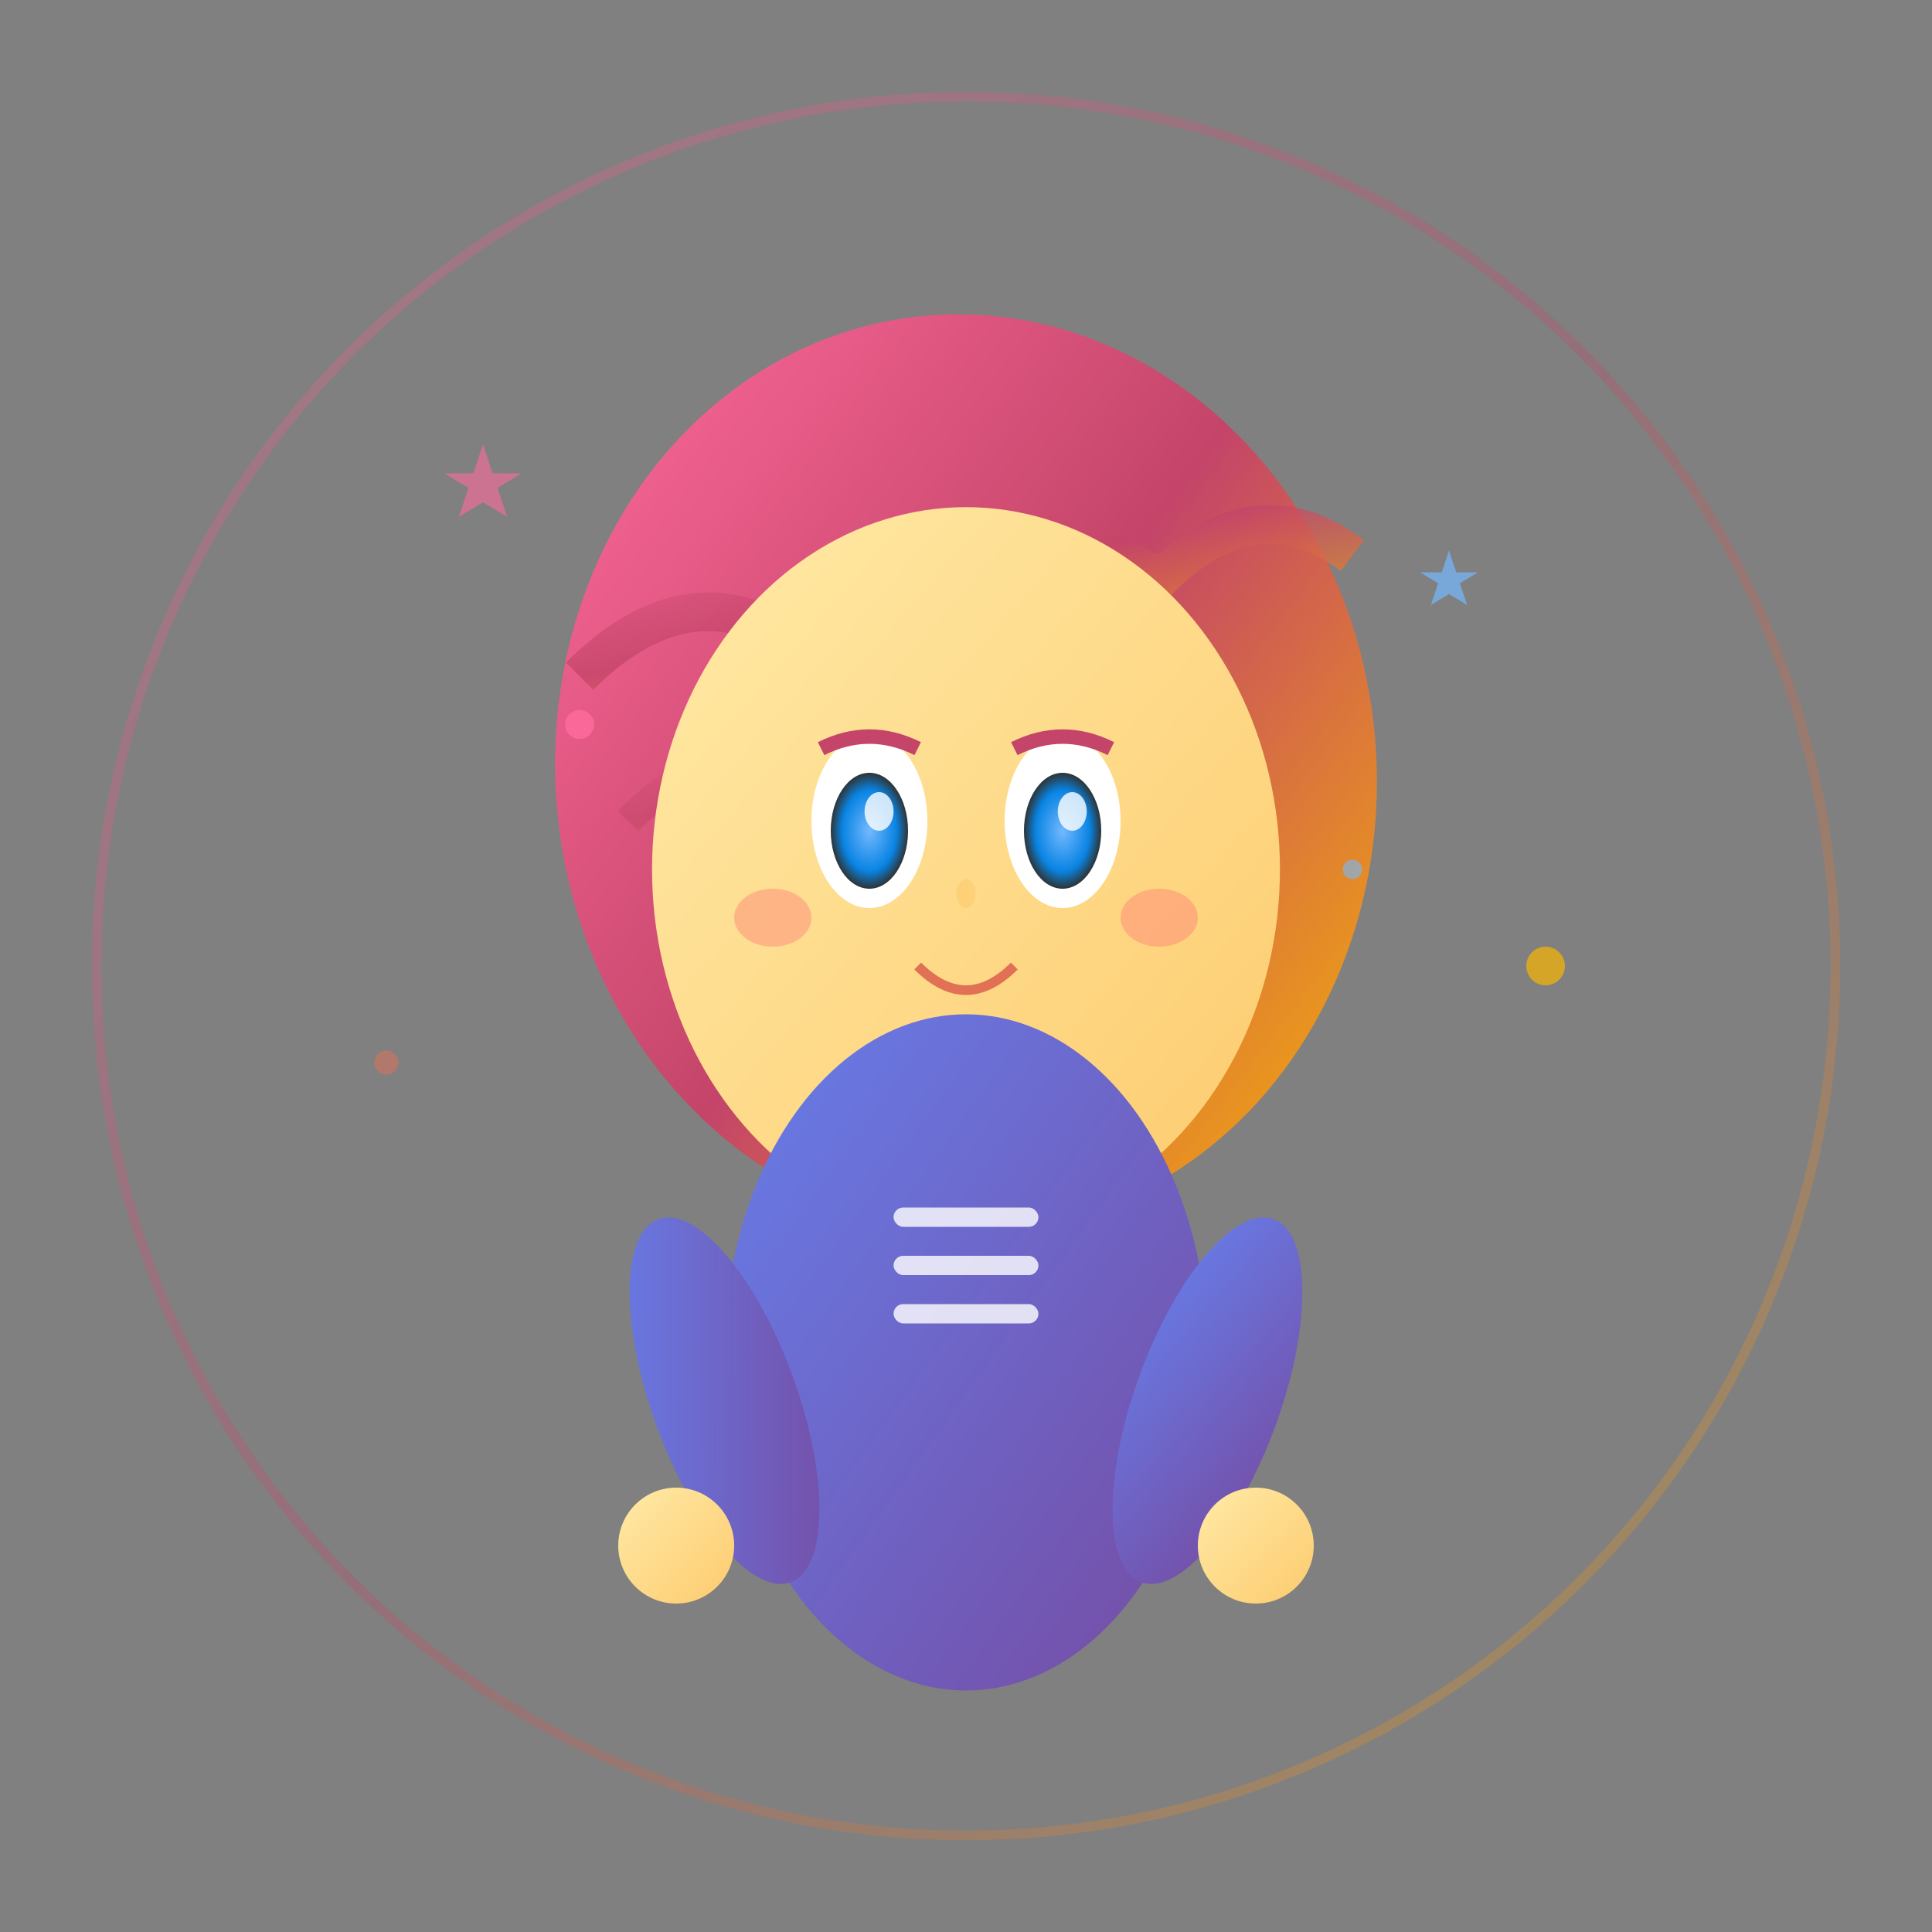 <svg width="400" height="400" viewBox="0 0 400 400" xmlns="http://www.w3.org/2000/svg">
  <rect x="0" y="0" width="400" height="400" fill="#808080" stroke="none"/>
  <defs>
    <linearGradient id="hairGradient" x1="0%" y1="0%" x2="100%" y2="100%">
      <stop offset="0%" style="stop-color:#ff6b9d;stop-opacity:1" />
      <stop offset="50%" style="stop-color:#c44569;stop-opacity:1" />
      <stop offset="100%" style="stop-color:#f8b500;stop-opacity:1" />
    </linearGradient>
    <linearGradient id="skinGradient" x1="0%" y1="0%" x2="100%" y2="100%">
      <stop offset="0%" style="stop-color:#ffeaa7;stop-opacity:1" />
      <stop offset="100%" style="stop-color:#fdcb6e;stop-opacity:1" />
    </linearGradient>
    <linearGradient id="clothesGradient" x1="0%" y1="0%" x2="100%" y2="100%">
      <stop offset="0%" style="stop-color:#667eea;stop-opacity:1" />
      <stop offset="100%" style="stop-color:#764ba2;stop-opacity:1" />
    </linearGradient>
    <radialGradient id="eyeGradient" cx="50%" cy="50%" r="50%">
      <stop offset="0%" style="stop-color:#74b9ff;stop-opacity:1" />
      <stop offset="70%" style="stop-color:#0984e3;stop-opacity:1" />
      <stop offset="100%" style="stop-color:#2d3436;stop-opacity:1" />
    </radialGradient>
  </defs>
  
  <!-- 背景光环 -->
  <circle cx="200" cy="200" r="180" fill="none" stroke="url(#hairGradient)" stroke-width="2" opacity="0.3">
    <animate attributeName="r" values="180;190;180" dur="3s" repeatCount="indefinite"/>
    <animate attributeName="opacity" values="0.3;0.6;0.3" dur="3s" repeatCount="indefinite"/>
  </circle>
  
  <!-- 头发背景 -->
  <ellipse cx="200" cy="160" rx="85" ry="95" fill="url(#hairGradient)" transform="rotate(-5 200 160)"/>
  
  <!-- 头发细节 -->
  <path d="M120 140 Q140 120 160 130 Q180 110 200 125 Q220 105 240 120 Q260 100 280 115" 
        stroke="url(#hairGradient)" stroke-width="8" fill="none" opacity="0.8"/>
  <path d="M130 170 Q150 150 170 160 Q190 140 210 155 Q230 135 250 150" 
        stroke="url(#hairGradient)" stroke-width="6" fill="none" opacity="0.6"/>
  
  <!-- 脸部 -->
  <ellipse cx="200" cy="180" rx="65" ry="75" fill="url(#skinGradient)"/>
  
  <!-- 眼睛 -->
  <ellipse cx="180" cy="170" rx="12" ry="18" fill="white"/>
  <ellipse cx="220" cy="170" rx="12" ry="18" fill="white"/>
  <ellipse cx="180" cy="172" rx="8" ry="12" fill="url(#eyeGradient)"/>
  <ellipse cx="220" cy="172" rx="8" ry="12" fill="url(#eyeGradient)"/>
  <ellipse cx="182" cy="168" rx="3" ry="4" fill="white" opacity="0.8"/>
  <ellipse cx="222" cy="168" rx="3" ry="4" fill="white" opacity="0.8"/>
  
  <!-- 眉毛 -->
  <path d="M170 155 Q180 150 190 155" stroke="#c44569" stroke-width="3" fill="none"/>
  <path d="M210 155 Q220 150 230 155" stroke="#c44569" stroke-width="3" fill="none"/>
  
  <!-- 鼻子 -->
  <ellipse cx="200" cy="185" rx="2" ry="3" fill="#fdcb6e" opacity="0.6"/>
  
  <!-- 嘴巴 -->
  <path d="M190 200 Q200 210 210 200" stroke="#e17055" stroke-width="2" fill="none"/>
  
  <!-- 腮红 -->
  <ellipse cx="160" cy="190" rx="8" ry="6" fill="#ff7675" opacity="0.4"/>
  <ellipse cx="240" cy="190" rx="8" ry="6" fill="#ff7675" opacity="0.4"/>
  
  <!-- 身体 -->
  <ellipse cx="200" cy="280" rx="50" ry="70" fill="url(#clothesGradient)"/>
  
  <!-- 衣服装饰 -->
  <rect x="185" y="250" width="30" height="4" fill="white" opacity="0.8" rx="2"/>
  <rect x="185" y="260" width="30" height="4" fill="white" opacity="0.8" rx="2"/>
  <rect x="185" y="270" width="30" height="4" fill="white" opacity="0.8" rx="2"/>
  
  <!-- 手臂 -->
  <ellipse cx="150" cy="290" rx="15" ry="40" fill="url(#clothesGradient)" transform="rotate(-20 150 290)"/>
  <ellipse cx="250" cy="290" rx="15" ry="40" fill="url(#clothesGradient)" transform="rotate(20 250 290)"/>
  
  <!-- 手 -->
  <circle cx="140" cy="320" r="12" fill="url(#skinGradient)"/>
  <circle cx="260" cy="320" r="12" fill="url(#skinGradient)"/>
  
  <!-- 魔法粒子效果 -->
  <circle cx="120" cy="150" r="3" fill="#ff6b9d" opacity="0.8">
    <animate attributeName="cy" values="150;130;150" dur="2s" repeatCount="indefinite"/>
    <animate attributeName="opacity" values="0.8;0.3;0.8" dur="2s" repeatCount="indefinite"/>
  </circle>
  <circle cx="280" cy="180" r="2" fill="#74b9ff" opacity="0.6">
    <animate attributeName="cy" values="180;160;180" dur="2.5s" repeatCount="indefinite"/>
    <animate attributeName="opacity" values="0.6;0.2;0.6" dur="2.5s" repeatCount="indefinite"/>
  </circle>
  <circle cx="320" cy="200" r="4" fill="#f8b500" opacity="0.7">
    <animate attributeName="cy" values="200;180;200" dur="3s" repeatCount="indefinite"/>
    <animate attributeName="opacity" values="0.7;0.3;0.7" dur="3s" repeatCount="indefinite"/>
  </circle>
  <circle cx="80" cy="220" r="2.5" fill="#e17055" opacity="0.5">
    <animate attributeName="cy" values="220;200;220" dur="2.2s" repeatCount="indefinite"/>
    <animate attributeName="opacity" values="0.5;0.1;0.5" dur="2.2s" repeatCount="indefinite"/>
  </circle>
  
  <!-- 星星装饰 -->
  <g transform="translate(100,100)">
    <path d="M0,-8 L2,-2 L8,-2 L3,1 L5,7 L0,4 L-5,7 L-3,1 L-8,-2 L-2,-2 Z" fill="#ff6b9d" opacity="0.6">
      <animateTransform attributeName="transform" type="rotate" values="0;360" dur="4s" repeatCount="indefinite"/>
    </path>
  </g>
  <g transform="translate(300,120)">
    <path d="M0,-6 L1.5,-1.5 L6,-1.5 L2.25,0.75 L3.75,5.25 L0,3 L-3.75,5.25 L-2.25,0.75 L-6,-1.5 L-1.5,-1.5 Z" fill="#74b9ff" opacity="0.7">
      <animateTransform attributeName="transform" type="rotate" values="360;0" dur="5s" repeatCount="indefinite"/>
    </path>
  </g>
</svg>